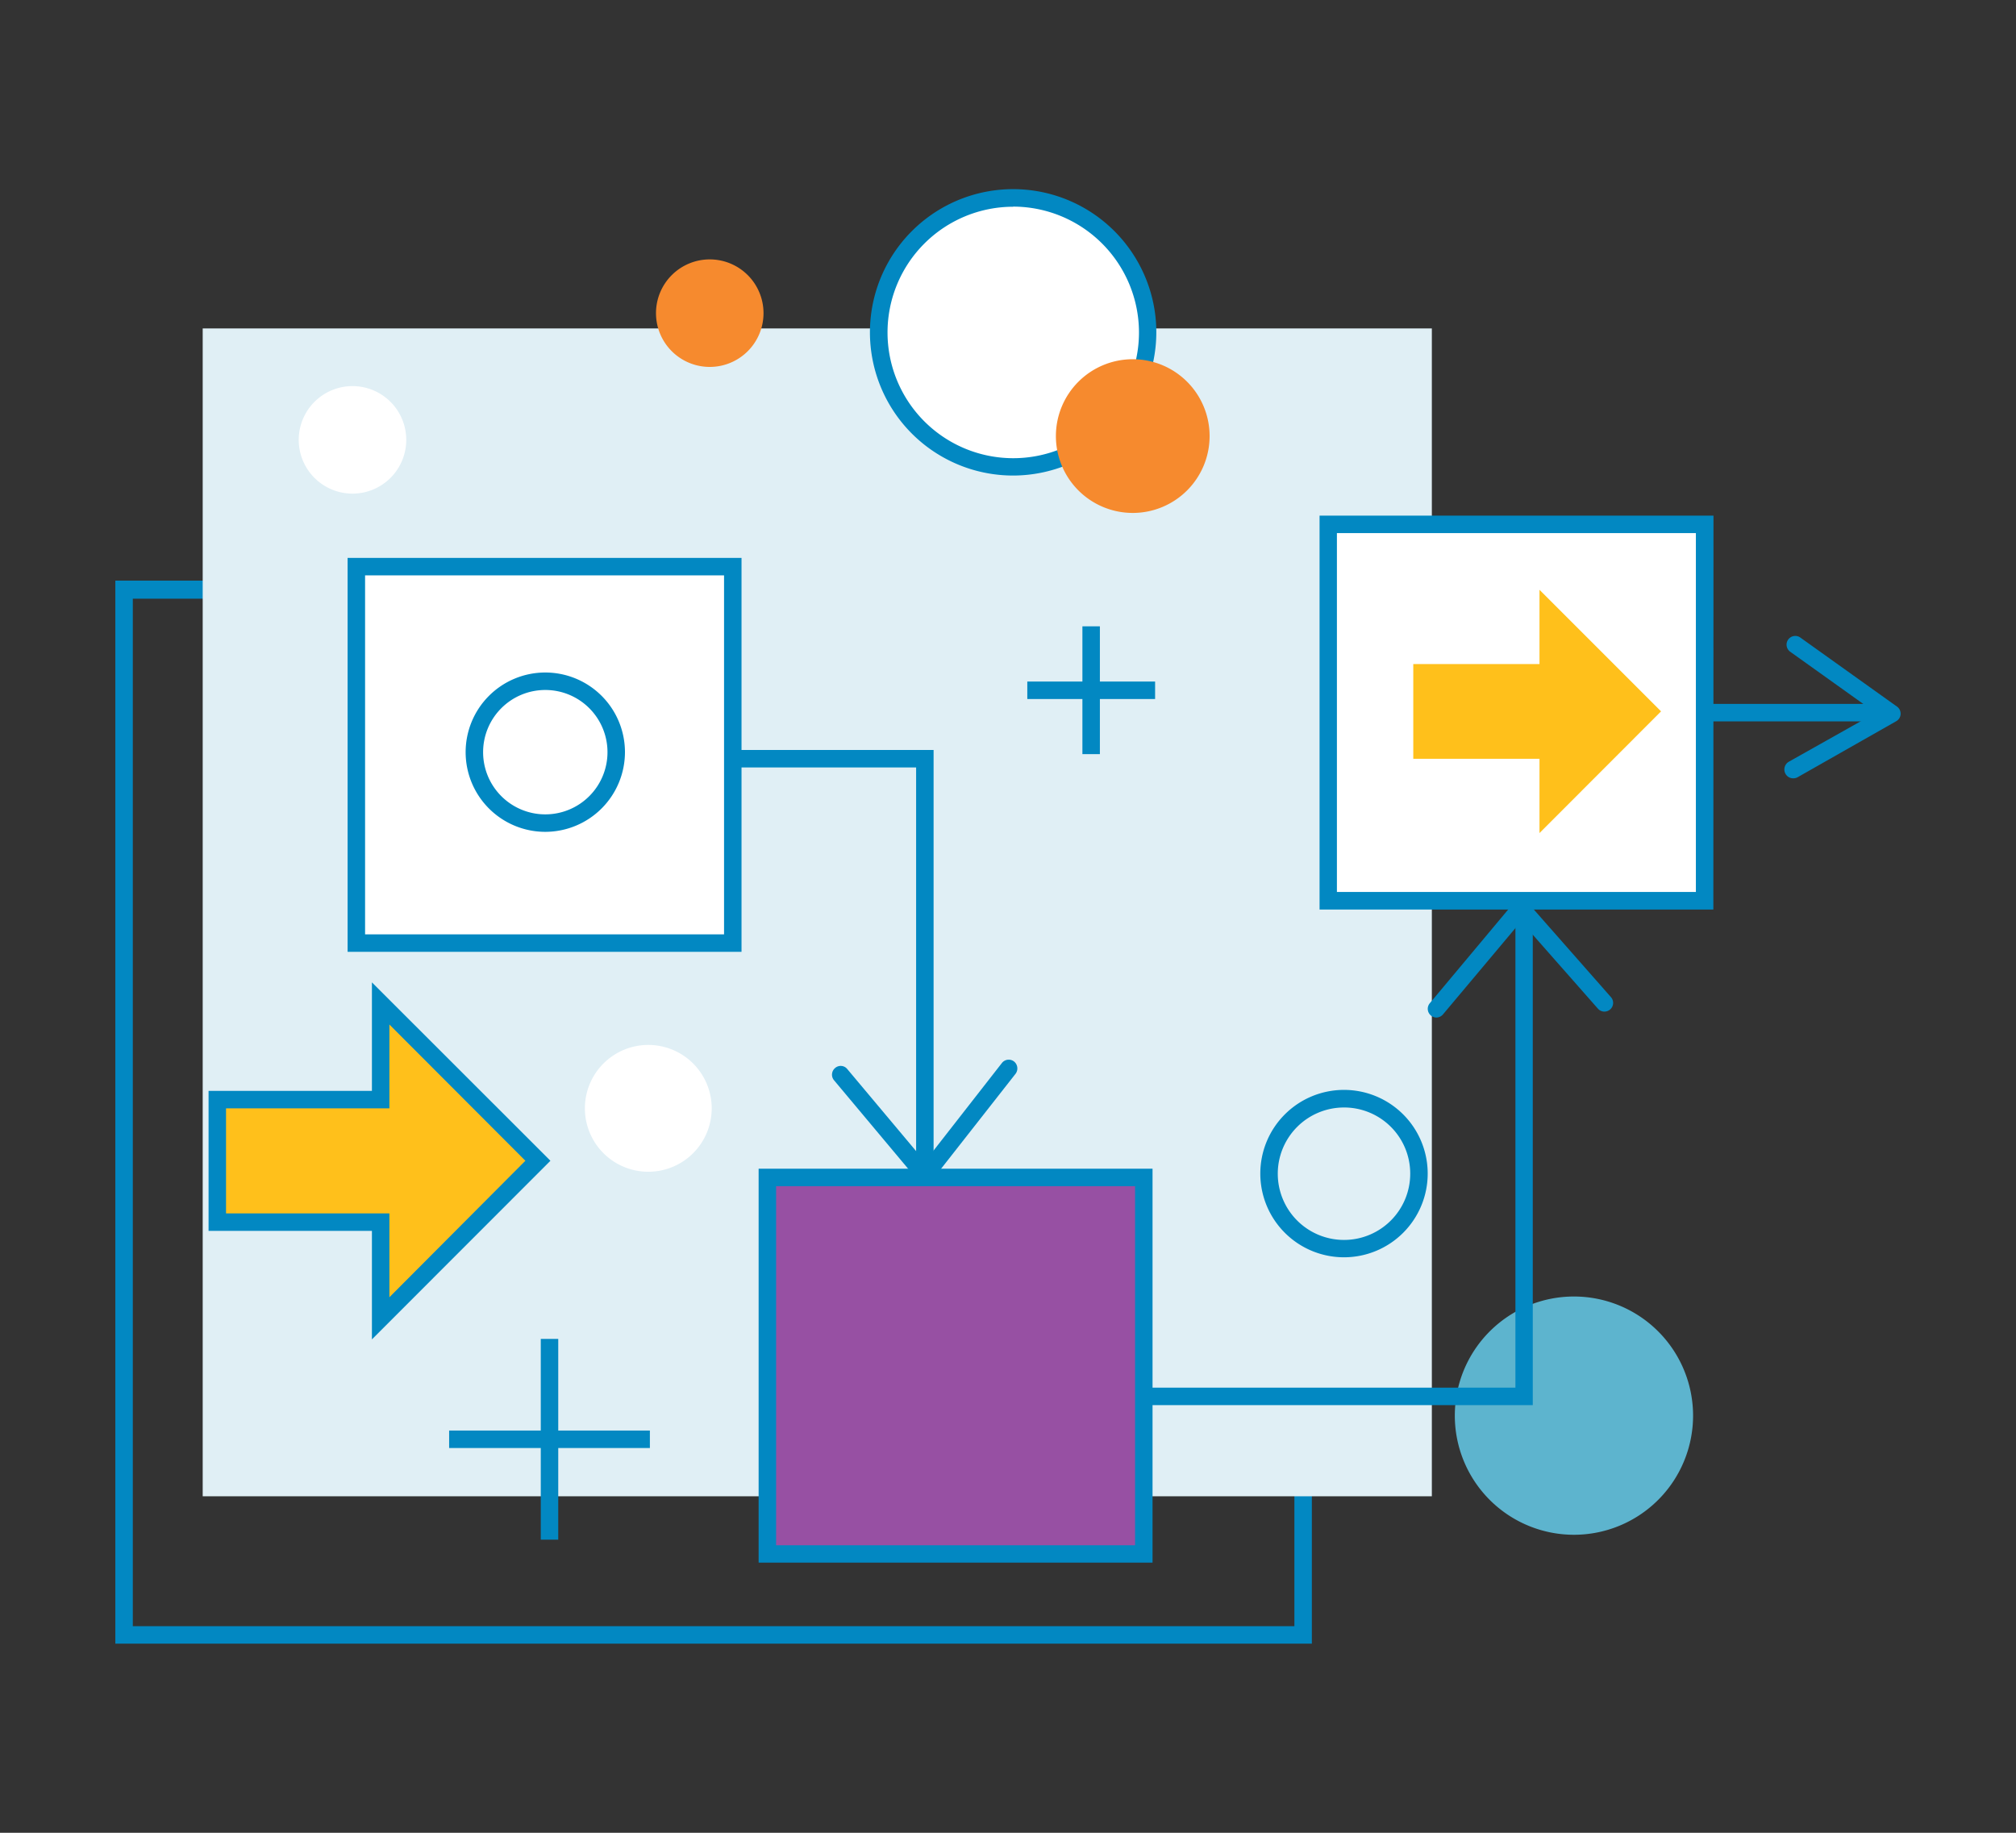 <svg xmlns="http://www.w3.org/2000/svg" viewBox="0 0 165 150"><rect x="0" y="0" width="165" height="150" fill="#333333" stroke="none"/><defs><style>.cls-1{fill:#0288c2;}.cls-2{fill:#e0eff5;}.cls-3{fill:#5db4ce;}.cls-4{fill:#fff;}.cls-5{fill:#9750a3;}.cls-6{fill:#f68a2e;}.cls-7{fill:#ffc01b;}</style></defs><title>Icon 3</title><g id="Innovations"><path class="cls-1" d="M107.37,134.52H9.44v-87h97.93Zm-96.5-1.43h95.07V49H10.87Z"/><rect class="cls-2" x="16.59" y="26.88" width="100.6" height="95.58"/><path class="cls-3" d="M138.57,115.86a9.75,9.75,0,1,1-9.75-9.75A9.75,9.75,0,0,1,138.57,115.86Z"/><path class="cls-4" d="M93.93,27.2a11,11,0,1,1-11-11A11,11,0,0,1,93.93,27.2Z"/><path class="cls-1" d="M82.93,38.92A11.72,11.72,0,1,1,94.64,27.2,11.74,11.74,0,0,1,82.93,38.92Zm0-22A10.29,10.29,0,1,0,93.22,27.2,10.31,10.31,0,0,0,82.93,16.91Z"/><rect class="cls-4" x="29.16" y="46.38" width="30.81" height="30.81"/><path class="cls-1" d="M60.69,77.9H28.45V45.66H60.69ZM29.88,76.47H59.26V47.09H29.88Z"/><rect class="cls-5" x="62.81" y="96.37" width="30.81" height="30.81"/><path class="cls-1" d="M94.33,127.89H62.09V95.65H94.33Zm-30.81-1.42H92.9V97.08H63.52Z"/><rect class="cls-4" x="108.71" y="42.92" width="30.81" height="30.81"/><path class="cls-1" d="M140.23,74.44H108V42.2h32.24ZM109.42,73H138.8V43.63H109.42Z"/><polygon class="cls-1" points="76.41 95.42 74.98 95.42 74.98 62.81 59.98 62.81 59.98 61.38 76.41 61.38 76.41 95.42"/><polygon class="cls-1" points="125.45 115 93.93 115 93.93 113.57 124.03 113.57 124.03 74.05 125.45 74.05 125.45 115"/><rect class="cls-1" x="139.83" y="57.61" width="13.84" height="1.43"/><path class="cls-1" d="M75.72,96.91a.73.73,0,0,1-.55-.25l-6.91-8.25a.71.71,0,0,1,.09-1,.69.69,0,0,1,1,.09l6.35,7.57L82,87a.71.71,0,0,1,1-.12.73.73,0,0,1,.12,1l-6.84,8.72a.69.69,0,0,1-.55.27Z"/><path class="cls-1" d="M117.57,83.28a.73.73,0,0,1-.46-.17.71.71,0,0,1-.09-1l6.91-8.26a.69.69,0,0,1,.54-.25.83.83,0,0,1,.54.24l6.84,7.77a.71.71,0,1,1-1.07.94l-6.29-7.14L118.12,83A.74.74,0,0,1,117.57,83.28Z"/><path class="cls-1" d="M146.76,63.7a.71.71,0,0,1-.62-.36.73.73,0,0,1,.27-1l7.11-4-7-5a.71.71,0,1,1,.83-1.16l7.91,5.65a.71.71,0,0,1-.07,1.2l-8.08,4.59A.73.73,0,0,1,146.76,63.7Z"/><path class="cls-4" d="M58.25,90.71a5.19,5.19,0,1,1-5.19-5.19A5.19,5.19,0,0,1,58.25,90.71Z"/><path class="cls-6" d="M99,35.69a6.29,6.29,0,1,1-6.28-6.29A6.29,6.29,0,0,1,99,35.69Z"/><polygon class="cls-7" points="31.16 90 17.78 90 17.78 100.03 31.16 100.03 31.16 107.9 44.04 95.01 31.16 82.12 31.16 90"/><polygon class="cls-7" points="126 54.35 115.67 54.35 115.67 62.1 126 62.1 126 68.18 135.95 58.22 126 48.27 126 54.35"/><path class="cls-1" d="M30.44,109.62v-8.88H17.07V89.28H30.44V80.4L45.05,95ZM18.5,99.31H31.87v6.86L43,95,31.87,83.85v6.86H18.5Z"/><rect class="cls-1" x="84.08" y="55.78" width="10.46" height="1.43"/><rect class="cls-1" x="88.59" y="51.26" width="1.43" height="10.46"/><rect class="cls-1" x="36.76" y="117.08" width="16.43" height="1.43"/><rect class="cls-1" x="44.26" y="109.58" width="1.43" height="16.43"/><path class="cls-1" d="M110,102.9a6.85,6.85,0,1,1,6.85-6.85A6.85,6.85,0,0,1,110,102.9Zm0-12.26a5.42,5.42,0,1,0,5.42,5.41A5.41,5.41,0,0,0,110,90.64Z"/><path class="cls-4" d="M33.25,36a4.4,4.4,0,1,1-4.4-4.4A4.4,4.4,0,0,1,33.25,36Z"/><path class="cls-6" d="M62.49,25.63a4.4,4.4,0,1,1-4.4-4.4A4.4,4.4,0,0,1,62.49,25.63Z"/><path class="cls-1" d="M44.63,68.08a6.52,6.52,0,1,1,6.52-6.52A6.53,6.53,0,0,1,44.63,68.08Zm0-11.61a5.09,5.09,0,1,0,5.09,5.09A5.09,5.09,0,0,0,44.63,56.47Z"/></g></svg>